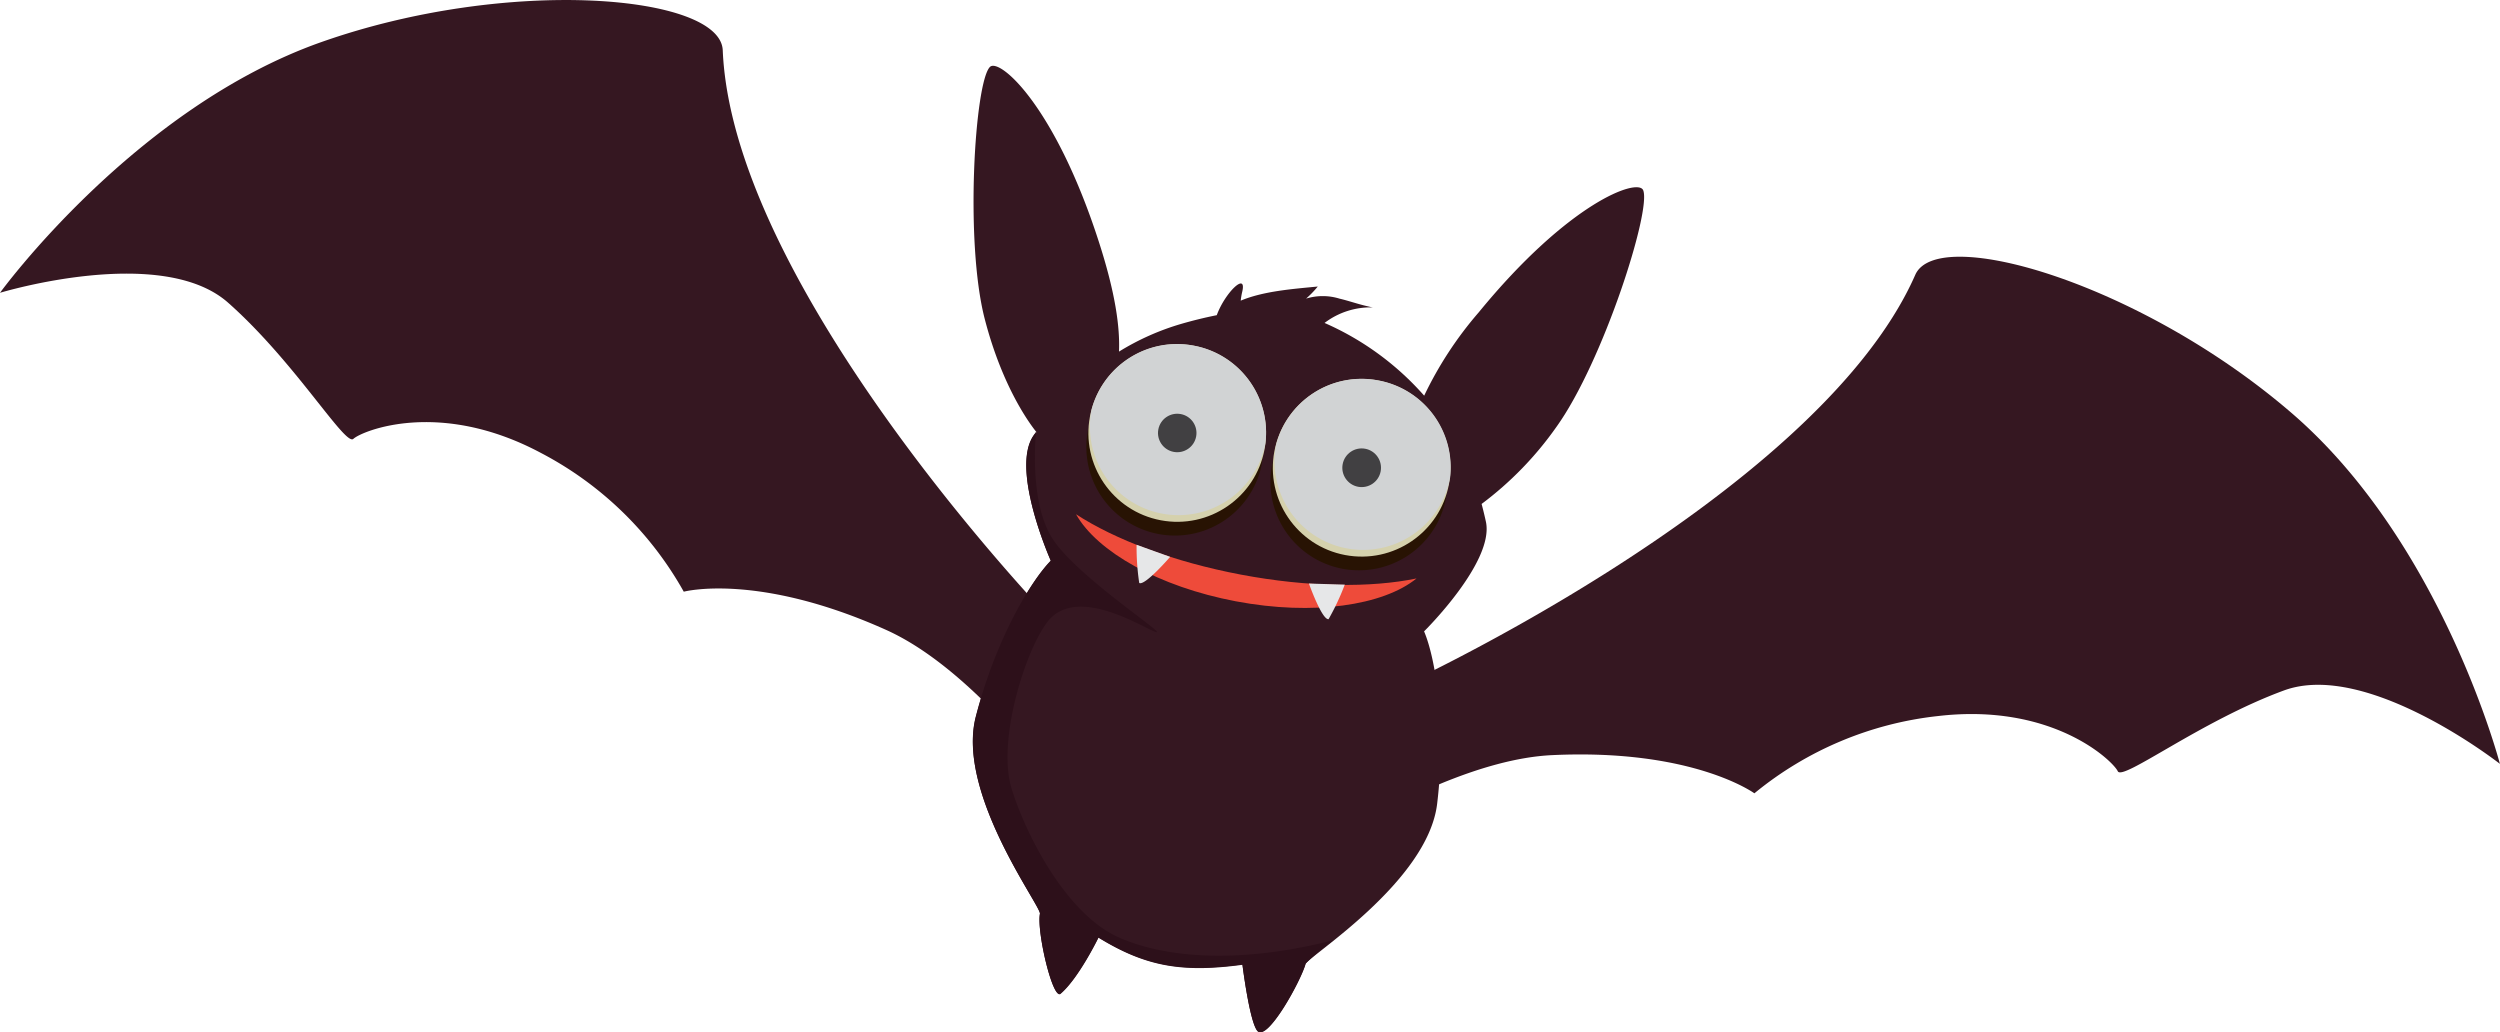 <svg xmlns="http://www.w3.org/2000/svg" viewBox="0 0 254.69 105.16">
  <defs>
    <style>
      .cls-1 {
        fill: #351721;
      }

      .cls-2 {
        fill: #281303;
      }

      .cls-3 {
        fill: #d5d1ad;
      }

      .cls-4 {
        fill: #d1d3d4;
      }

      .cls-5 {
        fill: #414042;
      }

      .cls-6 {
        fill: #ee4b3a;
      }

      .cls-7 {
        fill: #e6e7e8;
      }

      .cls-8 {
        fill: #2d101a;
      }
    </style>
  </defs>
  <title>bathappy</title>
  <g id="图层_2" data-name="图层 2">
    <g id="_stickersPage" data-name=" stickersPage">
      <g id="bat">
        <g>
          <path class="cls-1" d="M109.63,65.67c-.44-.06-34.95-35.45-36-60.55-.24-5.66-21.82-7.56-40.9-.83S0,29.83,0,29.83s16.44-5,23.23,1S35.17,45.49,36,44.71s8.72-4.12,19.12,1.44A35.51,35.51,0,0,1,69.66,60.28s7.49-2,20.61,3.89,26,28.7,24.64,25.52S109.63,65.67,109.63,65.67Z"/>
          <path class="cls-1" d="M139.53,71.31C140,71.41,185,51,195.12,28c2.29-5.19,23.08.9,38.39,14.12s21.17,35.7,21.17,35.7-13.51-10.6-22-7.48-16.45,9.26-16.93,8.23-6.62-7-18.33-5.62a35.51,35.51,0,0,0-18.69,7.87s-6.25-4.57-20.61-3.89S123.41,94.2,125.87,91.75,139.53,71.31,139.53,71.31Z"/>
        </g>
        <g>
          <path class="cls-1" d="M167.4,19.38c-.53-1.28-7.57,1.22-16.76,12.45a37.79,37.79,0,0,0-5.55,8.48,29.05,29.05,0,0,0-10.15-7.41,7.75,7.75,0,0,1,5-1.58c-.15,0-.42-.07-.84-.17-.87-.21-1.76-.52-2.65-.73a5.78,5.78,0,0,0-3.39,0,10.25,10.25,0,0,0,1.19-1.23c-2.57.25-5.54.47-7.85,1.44a6.9,6.9,0,0,1,.15-.89c.51-2.12-1.75.07-2.59,2.37-1.21.24-2.42.54-3.6.88A25.81,25.81,0,0,0,114,35.82c.1-2.45-.34-5.91-2.09-11.3-4.47-13.8-10.12-18.69-11.07-17.69-1.53,1.6-2.56,17.76-.52,25.66,1.81,7,4.64,10.75,5.26,11.52-.1.15-.22.3-.32.45-2.3,3.49,1.8,12.69,1.8,12.69-2.09,2.13-5.62,8.09-7.64,15.88s6.67,19.32,6.53,20.08c-.34,1.85,1.31,8.81,2.1,8.14,1.85-1.58,3.86-5.72,3.86-5.72,4.77,2.93,8.48,3.6,14.67,2.76,0,0,.71,5.75,1.51,6.74,1,1.18,4.43-5.06,4.92-6.82.21-.74,12.44-8.34,13.4-16.32s-.16-14.82-1.33-17.57c0,0,7.17-7.07,6.3-11.16q-.2-.92-.44-1.82a34.63,34.63,0,0,0,7.63-7.86C163.32,36.85,168.25,21.42,167.4,19.38Z"/>
          <path class="cls-1" d="M139.92,31.31c.19,0,.17,0,0,0Z"/>
        </g>
        <g>
          <g>
            <path class="cls-2" d="M121.25,37.29a9,9,0,0,0-10.42,6.58,9,9,0,0,0,17.73,3.34A9,9,0,0,0,121.25,37.29Z"/>
            <circle class="cls-3" cx="119.93" cy="44.1" r="9.05" transform="translate(54.37 153.79) rotate(-79.32)"/>
            <path class="cls-4" d="M121.61,35.21a9,9,0,0,0-10.42,6.58,9,9,0,0,0,17.73,3.34A9,9,0,0,0,121.61,35.21Z"/>
            <circle class="cls-5" cx="119.93" cy="44.1" r="1.96" transform="translate(54.37 153.79) rotate(-79.32)"/>
          </g>
          <g>
            <path class="cls-2" d="M140,40.83a9,9,0,0,0-10.42,6.58,9,9,0,0,0,17.73,3.34A9,9,0,0,0,140,40.83Z"/>
            <circle class="cls-3" cx="138.71" cy="47.65" r="9.05" transform="translate(66.19 175.13) rotate(-79.32)"/>
            <path class="cls-4" d="M140.39,38.75A9,9,0,0,0,130,45.33a9,9,0,0,0,17.73,3.34A9,9,0,0,0,140.39,38.75Z"/>
            <circle class="cls-5" cx="138.71" cy="47.65" r="1.97" transform="translate(66.19 175.13) rotate(-79.32)"/>
          </g>
        </g>
        <path class="cls-6" d="M126.42,58.54c-6.87-1.3-12.83-3.57-16.8-6.15,2.14,3.8,8.41,7.38,16.29,8.87s15,.43,18.4-2.33C139.67,59.89,133.29,59.84,126.42,58.54Z"/>
        <path class="cls-7" d="M119.21,56.73s-2.59,3-3.15,2.66a25,25,0,0,1-.27-3.89Z"/>
        <path class="cls-7" d="M133.35,59.45s1.32,3.72,2,3.63A25,25,0,0,0,137,59.56Z"/>
        <path class="cls-8" d="M114,95.51c-5.32-2.35-9.42-10.3-10.93-15.13s1.31-13.87,3.56-16.92c3-4.13,10.21.76,11.17.94s-8.13-5.71-10.58-9.53S105.55,44,105.55,44h0c-.1.14-.21.28-.3.42-2.3,3.49,1.8,12.69,1.8,12.69-2.09,2.13-5.62,8.09-7.64,15.88s6.67,19.32,6.53,20.08c-.34,1.85,1.31,8.81,2.1,8.14,1.85-1.58,3.86-5.72,3.86-5.72,4.77,2.93,8.48,3.6,14.67,2.76,0,0,.71,5.75,1.51,6.74,1,1.18,4.43-5.06,4.92-6.82a23.08,23.08,0,0,1,2.86-2.39C125.57,98.4,118.23,97.39,114,95.51Z"/>
      </g>
    </g>
  </g>
</svg>
